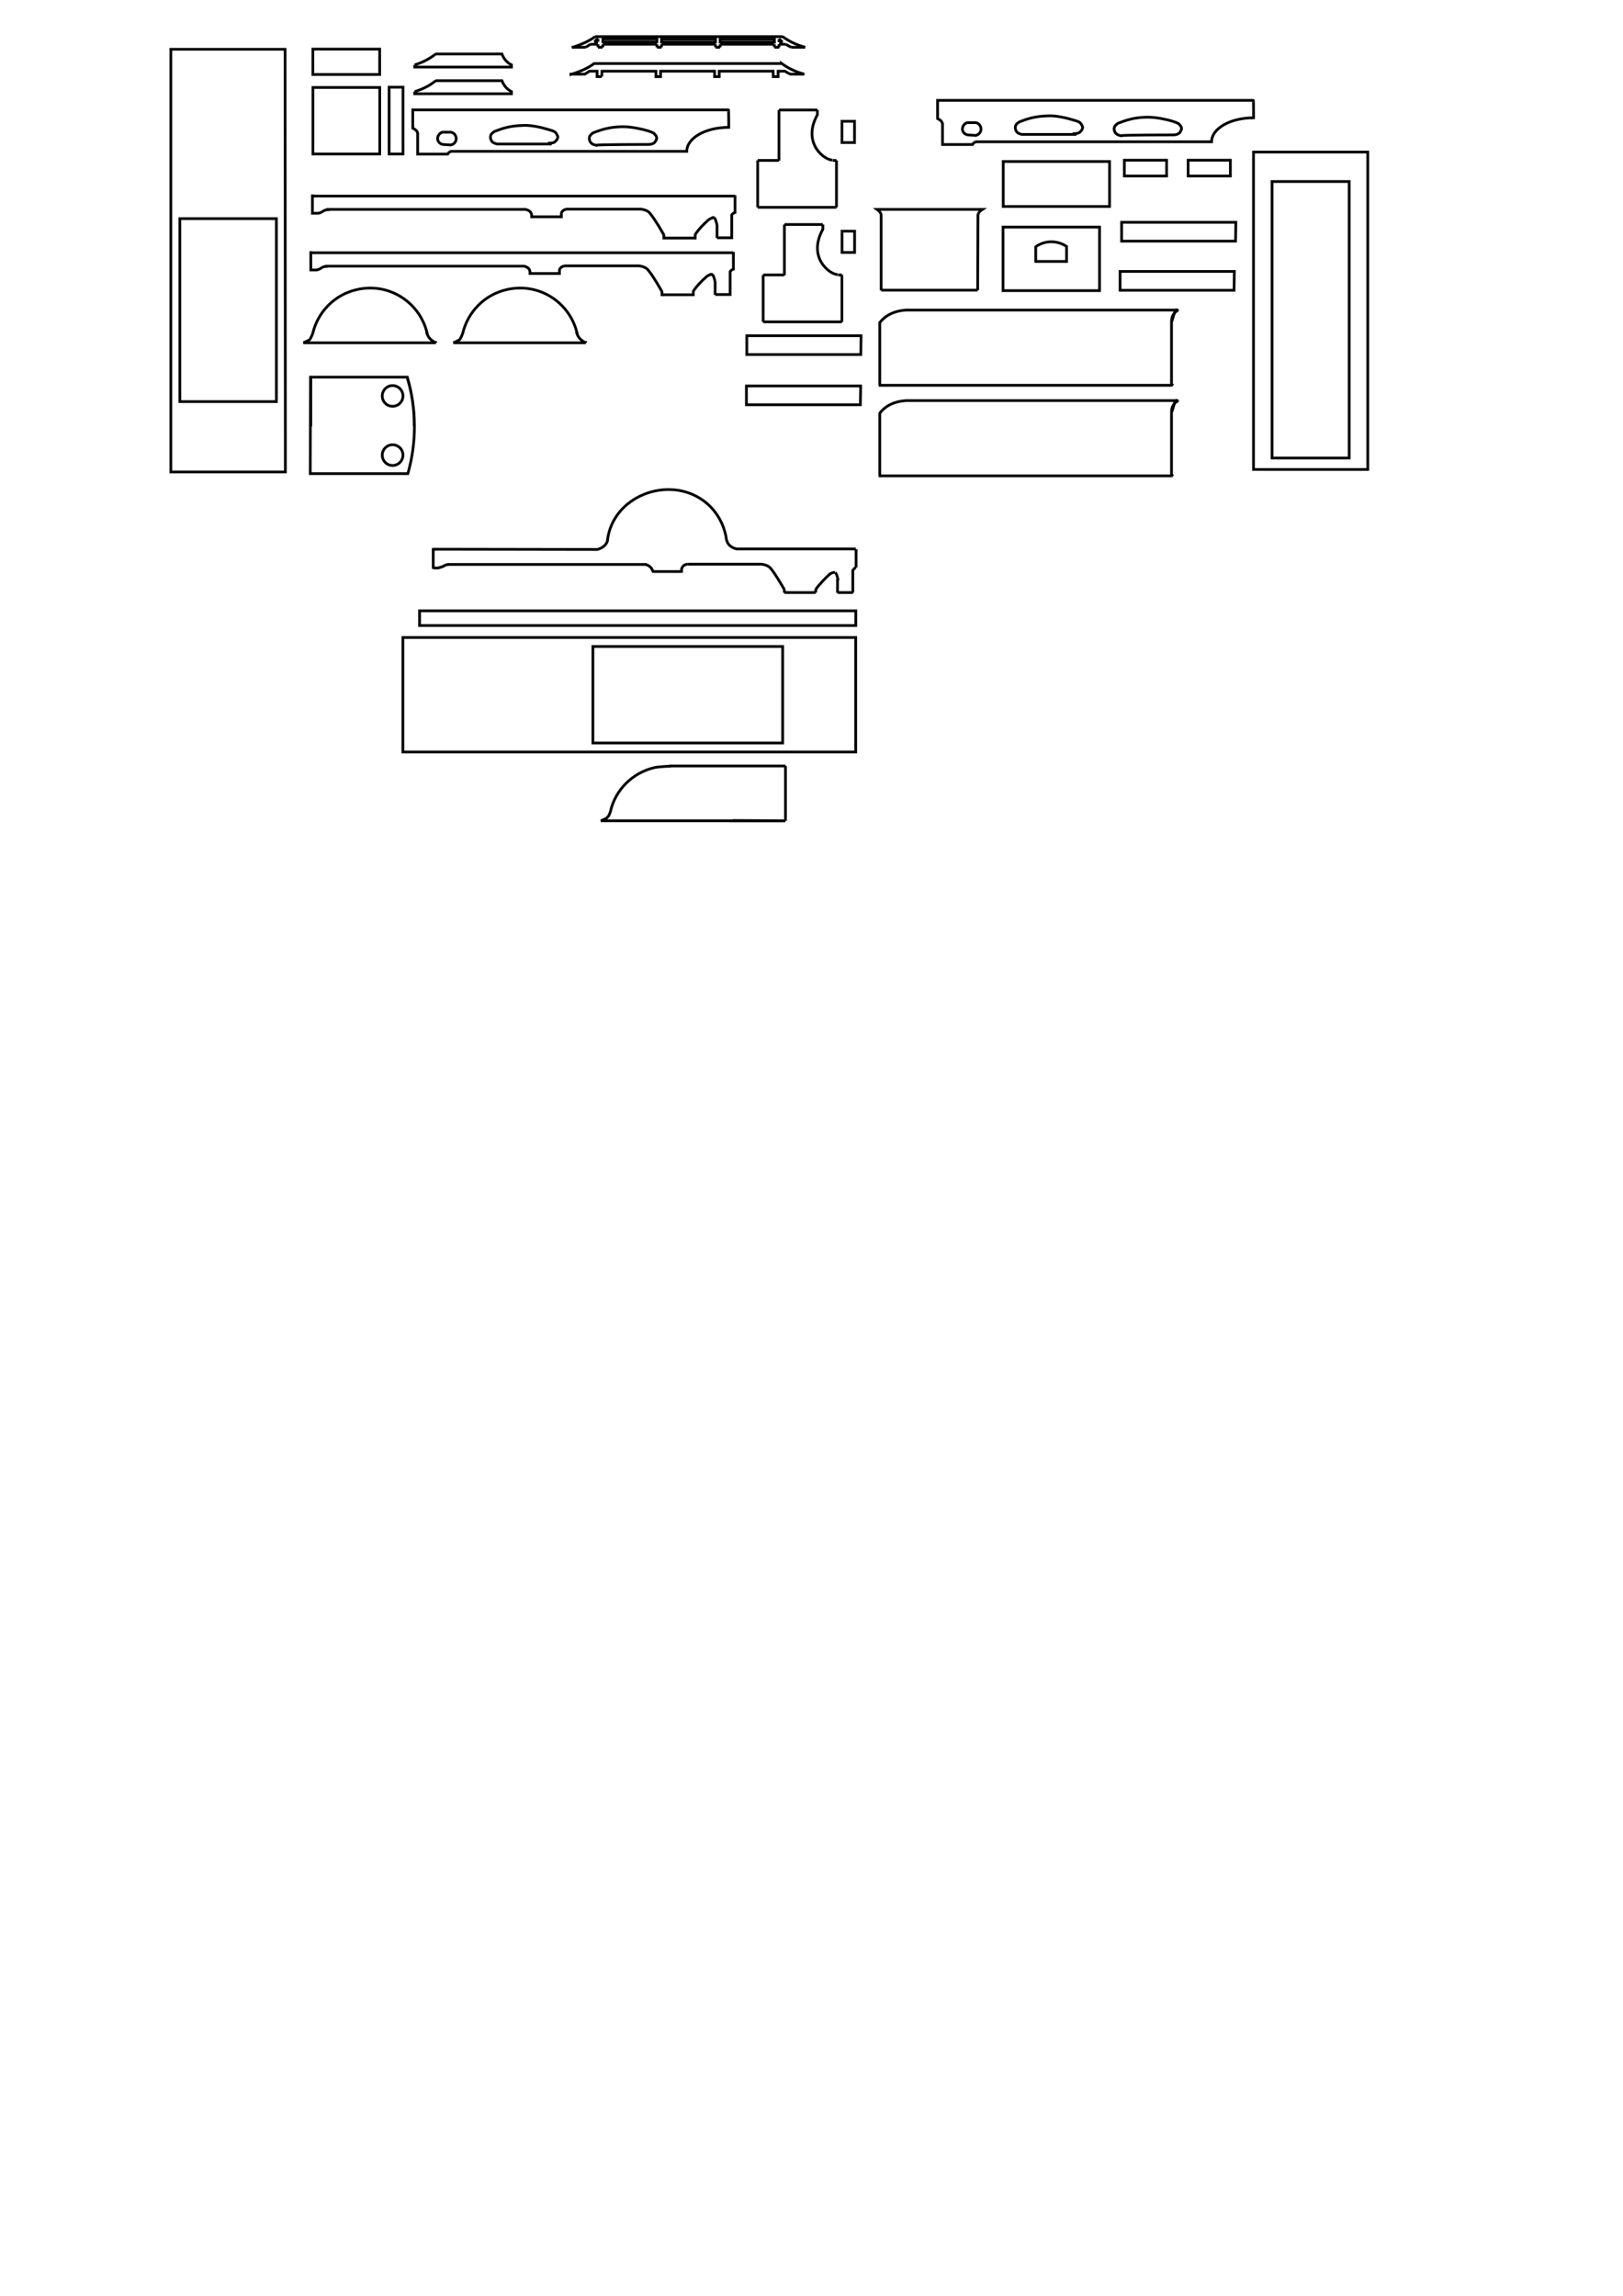 <?xml version="1.0" encoding="utf-8"?>
<!-- Generator: Adobe Illustrator 18.1.1, SVG Export Plug-In . SVG Version: 6.00 Build 0)  -->
<svg version="1.1"
	 id="svg2" xmlns:cc="http://creativecommons.org/ns#" xmlns:inkscape="http://www.inkscape.org/namespaces/inkscape" xmlns:rdf="http://www.w3.org/1999/02/22-rdf-syntax-ns#" xmlns:dc="http://purl.org/dc/elements/1.1/" xmlns:svg="http://www.w3.org/2000/svg" xmlns:sodipodi="http://sodipodi.sourceforge.net/DTD/sodipodi-0.dtd" inkscape:version="0.91 r13725" sodipodi:docname="parts drawing-1.svg"
	 xmlns="http://www.w3.org/2000/svg" xmlns:xlink="http://www.w3.org/1999/xlink" x="0px" y="0px" viewBox="0 0 595.3 841.9"
	 enable-background="new 0 0 595.3 841.9" xml:space="preserve">
<sodipodi:namedview  id="base" inkscape:zoom="5.6" bordercolor="#666666" showgrid="false" pagecolor="#ffffff" inkscape:cy="943.89177" inkscape:cx="265.52989" borderopacity="1.0" inkscape:document-units="px" inkscape:pageshadow="2" inkscape:window-height="855" inkscape:window-y="0" inkscape:pageopacity="0.0" inkscape:window-width="1440" inkscape:window-maximized="0" inkscape:current-layer="layer1" inkscape:window-x="76">
	</sodipodi:namedview>
<g id="g3022" transform="translate(604.958,-1037.521)" inkscape:label="0">
	<path id="path3024" inkscape:connector-curvature="0" fill="none" stroke="#000000" d="M-296.1,1130.1v-7.8h4.6v7.8
		C-291.6,1130.1-296.1,1130.1-296.1,1130.1z"/>
</g>
<g id="g3077" transform="translate(418.426,-865.981)" inkscape:label="0">
	<path id="path3079" inkscape:connector-curvature="0" fill="none" stroke="#000000" d="M-102.7,996h-41.8v-6.9h41.9L-102.7,996
		L-102.7,996z"/>
</g>
<path id="path3134" inkscape:connector-curvature="0" fill="none" stroke="#000000" d="M144,149c2.1,0,3.8-1.7,3.8-3.8
	c0-2.1-1.7-3.8-3.8-3.8l0,0c-2.1,0-3.8,1.7-3.8,3.8C140.2,147.3,141.9,149,144,149L144,149z"/>
<path id="path3144" inkscape:connector-curvature="0" fill="none" stroke="#000000" d="M144,170.7c2.1,0,3.8-1.7,3.8-3.8
	c0-2.1-1.7-3.8-3.8-3.8l0,0c-2.1,0-3.8,1.7-3.8,3.8C140.2,169,141.9,170.7,144,170.7z"/>
<path id="path3150_1_" inkscape:connector-curvature="0" fill="none" stroke="#000000" d="M114,156.4v-18.1h35.4
	c3.4,11.5,3.5,23.8,0.2,35.4h-35.8l0.1-35.4h35.4c1.8,5.8,2.7,11.9,2.6,18v-0.2"/>
<g id="g3360" transform="translate(117.383,-895.226)" inkscape:label="0">
	<path id="path3362" inkscape:connector-curvature="0" fill="none" stroke="#000000" d="M21.9,951.7H-2.6v-24.4h24.5V951.7z"/>
</g>
<g id="g3549" transform="translate(296.137,-932.864)" inkscape:label="0">
	<path id="path3551" inkscape:connector-curvature="0" fill="none" stroke="#000000" d="M-33.7,948.3v-1.1h-19.8v1.1H-33.7z"/>
	<path id="path3553" inkscape:connector-curvature="0" fill="none" stroke="#000000" d="M-75,947.1v1.1h19.8v-1.1H-75z"/>
	<path id="path3555" inkscape:connector-curvature="0" fill="none" stroke="#000000" d="M-10.4,947.1c0.4,0.4,0.8,0.8,1.3,1.1"/>
	<path id="path3557" inkscape:connector-curvature="0" fill="none" stroke="#000000" d="M-9,948.3h-1.3"/>
	<path id="path3559" inkscape:connector-curvature="0" fill="none" stroke="#000000" d="M-10.4,948.3v-1.1"/>
	<path id="path3561" inkscape:connector-curvature="0" fill="none" stroke="#000000" d="M-76.8,947.1v1.1"/>
	<path id="path3563" inkscape:connector-curvature="0" fill="none" stroke="#000000" d="M-76.8,948.2h-1.4"/>
	<path id="path3565" inkscape:connector-curvature="0" fill="none" stroke="#000000" d="M-78.1,948.2c0.4-0.4,0.7-0.7,1-1.1"/>
	<path id="path3567" inkscape:connector-curvature="0" fill="none" stroke="#000000" d="M-77.2,947.1h0.4"/>
	<path id="path3569" inkscape:connector-curvature="0" fill="none" stroke="#000000" d="M-12.1,948.3v-1.1H-32v1.1H-12.1z"/>
	<path id="path3571" inkscape:connector-curvature="0" fill="none" stroke="#000000" d="M-86.4,950.2h5.1"/>
	<path id="path3573" inkscape:connector-curvature="0" fill="none" stroke="#000000" d="M-81.3,950.2c0.6-0.4,1.2-0.8,1.7-1.1"/>
	<path id="path3575" inkscape:connector-curvature="0" fill="none" stroke="#000000" d="M-79.6,949.1h2.8"/>
	<path id="path3577" inkscape:connector-curvature="0" fill="none" stroke="#000000" d="M-76.8,949.1v1.1"/>
	<path id="path3579" inkscape:connector-curvature="0" fill="none" stroke="#000000" d="M-76.8,950.2h1.7"/>
	<path id="path3581" inkscape:connector-curvature="0" fill="none" stroke="#000000" d="M-75,950.2v-1.1"/>
	<path id="path3583" inkscape:connector-curvature="0" fill="none" stroke="#000000" d="M-75,949.1h19.8"/>
	<path id="path3585" inkscape:connector-curvature="0" fill="none" stroke="#000000" d="M-55.2,949.1v1.1"/>
	<path id="path3587" inkscape:connector-curvature="0" fill="none" stroke="#000000" d="M-55.2,950.2h1.7"/>
	<path id="path3589" inkscape:connector-curvature="0" fill="none" stroke="#000000" d="M-53.5,950.2v-1.1"/>
	<path id="path3591" inkscape:connector-curvature="0" fill="none" stroke="#000000" d="M-53.5,949.1h19.8"/>
	<path id="path3593" inkscape:connector-curvature="0" fill="none" stroke="#000000" d="M-33.7,949.1v1.1"/>
	<path id="path3595" inkscape:connector-curvature="0" fill="none" stroke="#000000" d="M-33.7,950.2h1.7"/>
	<path id="path3597" inkscape:connector-curvature="0" fill="none" stroke="#000000" d="M-32,950.2v-1.1"/>
	<path id="path3599" inkscape:connector-curvature="0" fill="none" stroke="#000000" d="M-32,949.1h19.8"/>
	<path id="path3601" inkscape:connector-curvature="0" fill="none" stroke="#000000" d="M-12.1,949.1v1.1"/>
	<path id="path3603" inkscape:connector-curvature="0" fill="none" stroke="#000000" d="M-12.1,950.2h1.8"/>
	<path id="path3605" inkscape:connector-curvature="0" fill="none" stroke="#000000" d="M-10.4,950.2v-1.1"/>
	<path id="path3607" inkscape:connector-curvature="0" fill="none" stroke="#000000" d="M-10.4,949.1h2.5"/>
	<path id="path3609" inkscape:connector-curvature="0" fill="none" stroke="#000000" d="M-7.9,949.1c0.8,0.5,1.5,0.9,2,1.1"/>
	<path id="path3611" inkscape:connector-curvature="0" fill="none" stroke="#000000" d="M-5.9,950.2h5.1"/>
	<path id="path3613" inkscape:connector-curvature="0" fill="none" stroke="#000000" d="M-0.8,950.2c-3.3-0.9-6-2.2-8.4-4"/>
	<path id="path3615" inkscape:connector-curvature="0" fill="none" stroke="#000000" d="M-9.2,946.3h-68.7"/>
	<path id="path3617" inkscape:connector-curvature="0" fill="none" stroke="#000000" d="M-77.9,946.3c-1.9,1.5-4.7,2.8-8.5,4"/>
</g>
<g id="g3703" transform="translate(298.757,-952.727)" inkscape:label="0">
	<path id="path3713" inkscape:connector-curvature="0" fill="none" stroke="#000000" d="M131.6,1002.2c0.1,0,0.6,0,1-0.1
		c0.2-0.1,0.5-0.2,0.8-0.3c0.3-0.2,0.6-0.4,0.7-0.7c0.2-0.2,0.2-0.4,0.4-0.7c0.1-0.2,0.1-0.6,0.1-0.8c-0.2-0.5-0.3-0.8-0.6-1
		c-0.2-0.3-0.5-0.6-0.6-0.6c0,0-0.1-0.1-0.2-0.1l0,0c-0.5-0.3-2.6-1-4.6-1.4c-2.7-0.6-4.6-0.8-6.7-0.8c-5,0.1-7.8,1.2-10.5,2.2
		c-0.1,0-0.5,0.3-0.8,0.6c-0.2,0.2-0.3,0.3-0.5,0.6c-0.1,0.2-0.2,0.5-0.2,0.8c0,0.2,0,0.6,0.1,0.8c0.1,0.3,0.2,0.6,0.4,0.8
		c0.2,0.2,0.4,0.4,0.7,0.6c0.4,0.2,0.8,0.3,1.3,0.4C112.5,1002.2,131.6,1002.2,131.6,1002.2z"/>
	<path id="path3717" inkscape:connector-curvature="0" fill="none" stroke="#000000" d="M56.2,1002.2c-1.3-0.2-2.2-1.4-1.9-2.6
		c0.2-1,1-1.8,1.9-1.9h3c1.3,0.3,2.1,1.6,1.8,2.9c-0.2,0.9-0.9,1.5-1.8,1.8L56.2,1002.2L56.2,1002.2z"/>
</g>
<path id="path3835" inkscape:connector-curvature="0" fill="none" stroke="#000000" d="M168.2,124.8c-0.6,0.3-1.2,0.6-1.9,0.9h48.6
	h-0.1v-0.1h-0.2c-1.5-0.8-2.5-1.8-3-3.3h0.1c-2.7-11.6-14.2-18.8-25.8-16.1c-8.1,1.8-14.3,8.1-16.2,16.1c-0.2,0.6-0.5,1.2-0.8,1.8
	C168.8,124.3,168.6,124.6,168.2,124.8"/>
<path id="path3957" inkscape:connector-curvature="0" fill="none" stroke="#000000" d="M237.8,77.6c-0.8-0.5-1.8-0.8-2.7-0.9h-27
	c-0.6,0-1.1,0.2-1.5,0.5c-0.4,0.3-0.6,0.6-0.7,1v1.3H195v-0.1v-0.6c-0.1-0.4-0.2-0.8-0.4-1c-0.4-0.5-1-0.8-1.8-1h-72.5v0.1
	c-0.7,0-1.4,0.2-2.2,0.8c-0.3,0.2-0.8,0.4-1.4,0.5h-2.1v-6.9l0,0v0.6h155v-0.3l0,0v6.3c-0.6,0.2-1,0.6-1.2,0.9v8.4H263v0.1v-4.6
	c-0.2-1.2-0.5-2.2-1-2.9h0.1c-0.7,0-1.4,0.2-2.2,0.8c-1.9,1.7-3.6,3.4-4.9,5.4v1.3h-11.5V86v0.1C240.7,81.2,238.7,78.4,237.8,77.6"
	/>
<g id="g4253" transform="translate(568.632,-1037.521)" inkscape:label="0">
	<path id="path4255" inkscape:connector-curvature="0" fill="none" stroke="#000000" d="M-259.8,1089.8v-7.8h4.6v7.8
		C-255.3,1089.8-259.8,1089.8-259.8,1089.8z"/>
</g>
<g id="g4308" transform="translate(418.278,-842.961)" inkscape:label="0">
	<path id="path4310" inkscape:connector-curvature="0" fill="none" stroke="#000000" d="M-102.7,991.4h-41.8v-6.9h41.9L-102.7,991.4
		L-102.7,991.4z"/>
</g>
<g id="g4363" transform="translate(496.695,-864.971)" inkscape:label="0">
	<path id="path4365" inkscape:connector-curvature="0" fill="none" stroke="#000000" d="M-43.5,953.4h-41.8v-6.9h41.9L-43.5,953.4
		L-43.5,953.4z"/>
</g>
<g id="g4418" transform="translate(496.042,-842.456)" inkscape:label="0">
	<path id="path4420" inkscape:connector-curvature="0" fill="none" stroke="#000000" d="M-43.4,948.9h-41.8V942h41.9L-43.4,948.9
		L-43.4,948.9z"/>
</g>
<g id="g4473" transform="translate(288.013,-924.968)" inkscape:label="0">
	<path id="path4475" inkscape:connector-curvature="0" fill="none" stroke="#000000" d="M-10.1,1001h28.9"/>
	<path id="path4477" inkscape:connector-curvature="0" fill="none" stroke="#000000" d="M18.8,1001v-17.2"/>
	<path id="path4479" inkscape:connector-curvature="0" fill="none" stroke="#000000" d="M18.8,983.8h-1.4"/>
	<path id="path4483" inkscape:connector-curvature="0" fill="none" stroke="#000000" d="M11.8,967.3v-2"/>
	<path id="path4485" inkscape:connector-curvature="0" fill="none" stroke="#000000" d="M11.8,965.3H-2.3"/>
	<path id="path4487" inkscape:connector-curvature="0" fill="none" stroke="#000000" d="M-2.3,965.3v18.6"/>
	<path id="path4489" inkscape:connector-curvature="0" fill="none" stroke="#000000" d="M-2.3,983.8h-7.8"/>
	<path id="path4491" inkscape:connector-curvature="0" fill="none" stroke="#000000" d="M-10.1,983.8v17.2"/>
</g>
<path id="path4564" inkscape:connector-curvature="0" fill="none" stroke="#000000" d="M152.1,23.8v0.8h35.5v-0.8
	c-1.6-0.8-2.8-2.2-3.5-4h-24.4h0.1C157.8,21.4,155.3,22.8,152.1,23.8"/>
<path id="path4640_2_" inkscape:connector-curvature="0" fill="none" stroke="#000000" d="M429.8,151.1L429.8,151.1l1.2-3.9h0.9"/>
<path id="path4640_1_" inkscape:connector-curvature="0" fill="none" stroke="#000000" d="M322.3,174.5h107.5l-0.1,0.2v-23.6
	c0-1.8,0.8-3.1,2-3.9c0.2,0,0.2-0.1,0.2-0.2c0-0.1-0.1-0.2-0.2-0.2v0.1h-99.6h0.2c-4.2,0.3-7.4,1.8-9.6,4.6v-0.2v23.3"/>
<path id="path4769" inkscape:connector-curvature="0" fill="none" stroke="#000000" d="M220.7,28.1H219v-2h-2.8
	c-0.5,0.3-1,0.7-1.7,1.1h-5.1v0.1c3.8-1.2,6.6-2.5,8.5-4h68.7v-0.1c2.4,1.8,5.1,3.1,8.4,4h-5.1c-0.5-0.2-1.2-0.6-2-1.1h-2.5v2h-1.8
	v-2h-19.8v2h-1.7v-2h-19.8v2h-1.7v-2h-19.8L220.7,28.1"/>
<path id="path4871" inkscape:connector-curvature="0" fill="none" stroke="#000000" d="M113.2,124.8c-0.6,0.3-1.2,0.6-1.9,0.9h48.6
	h-0.1v-0.1h-0.2c-1.5-0.8-2.5-1.8-3-3.3h0.1c-2.7-11.6-14.2-18.8-25.8-16.1c-8.1,1.8-14.3,8.1-16.2,16.1c-0.2,0.6-0.5,1.2-0.8,1.8
	C113.8,124.3,113.6,124.6,113.2,124.8"/>
<g id="g5211" transform="translate(267.63,-810.175)" inkscape:label="0">
	<g>
		<path id="path5213" inkscape:connector-curvature="0" fill="none" stroke="#000000" d="M1.3,1011.6L1.3,1011.6"/>
		<path id="path5215_2_" inkscape:connector-curvature="0" fill="none" stroke="#000000" d="M1.1,1011.5"/>
		<path id="path5215_1_" inkscape:connector-curvature="0" fill="none" stroke="#000000" d="M1.3,1011.5"/>
		<path id="path5217" inkscape:connector-curvature="0" fill="none" stroke="#000000" d="M2.7,1011.5c-0.7-0.1-3.3-0.8-3.8-3.3"/>
		<path id="path5223_1_" inkscape:connector-curvature="0" fill="none" stroke="#000000" d="M-44.7,1010.1"/>
		<path id="path5225_2_" inkscape:connector-curvature="0" fill="none" stroke="#000000" d="M-47.3,1011.6"/>
		<path id="path5227_2_" inkscape:connector-curvature="0" fill="none" stroke="#000000" d="M1.3,1011.6"/>
	</g>
	<path id="path5227_1_" inkscape:connector-curvature="0" fill="none" stroke="#000000" d="M-47.3,1012.4"/>
</g>
<path id="path5773_1_" inkscape:connector-curvature="0" fill="none" stroke="#000000" d="M268.8,300.9l19.3,0.1H269h-48.6
	c0.8-0.4,1.5-0.6,2-0.9c0.3-0.3,0.6-0.6,0.7-0.7c0.4-0.6,0.6-1.2,0.8-1.8c1.8-8,8.1-14.2,16.1-16.1c2.7-0.5,6.1-0.5,6.1-0.5"/>
<g id="g5962" transform="translate(571.779,-997.076)" inkscape:label="0">
	<path id="path5964" inkscape:connector-curvature="0" fill="none" stroke="#000000" d="M-164.8,1072.8h-39v-16.5h39V1072.8z"/>
</g>
<g id="g6017" transform="matrix(-1,0,0,-1,184.36,1013.613)" inkscape:label="0">
	<path id="path6019" inkscape:connector-curvature="0" fill="none" stroke="#000000" d="M45.1,986.3h24.5v9.3H45.1V986.3z"/>
</g>
<g id="g6072" transform="translate(63.17,-897.321)" inkscape:label="0">
	<path id="path6074" inkscape:connector-curvature="0" fill="none" stroke="#000000" d="M38.2,1044.6v-67.1H2.8v67.1H38.2z"/>
	<path id="path6076" inkscape:connector-curvature="0" fill="none" stroke="#000000" d="M41.5,1070.4h-42v-155h41.9L41.5,1070.4
		L41.5,1070.4z"/>
</g>
<g id="g6130" transform="translate(551.089,-932.048)" inkscape:label="0">
	<path id="path6132" inkscape:connector-curvature="0" fill="none" stroke="#000000" d="M-99.8,996.6h-15.5v-5.8h15.5V996.6z"/>
</g>
<g id="g6185" transform="translate(521.794,-932.048)" inkscape:label="0">
	<path id="path6187" inkscape:connector-curvature="0" fill="none" stroke="#000000" d="M-93.9,996.6h-15.5v-5.8h15.5V996.6z"/>
</g>
<g id="g6240" transform="matrix(0,1,-1,0,1146.217,80.579)" inkscape:label="0">
	<path id="path6242" inkscape:connector-curvature="0" fill="none" stroke="#000000" d="M-24.1,1003.5h-24.5v-5.1h24.5
		C-24.1,998.4-24.1,1003.5-24.1,1003.5z"/>
</g>
<path id="path6352" inkscape:connector-curvature="0" fill="none" stroke="#000000" d="M313.9,224v5.4h-160V224H313.9z"/>
<g id="g6405" transform="translate(571.199,-789.822)" inkscape:label="0">
	<path id="path6407" inkscape:connector-curvature="0" fill="none" stroke="#000000" d="M-191.3,880.3v5.4h11.3v-5.5
		C-183.4,877.9-187.9,877.9-191.3,880.3L-191.3,880.3z"/>
	<path id="path6409" inkscape:connector-curvature="0" fill="none" stroke="#000000" d="M-167.9,896.4h-35.4v-23.3h35.4V896.4
		L-167.9,896.4z"/>
</g>
<path id="path6475" inkscape:connector-curvature="0" fill="none" stroke="#000000" d="M358.6,106.4h-35.4v0.1V78.8
	c-0.2-0.9-0.8-1.5-1.5-2h38.6c-0.8,0.5-1.4,1.2-1.6,2v-0.1L358.6,106.4"/>
<g id="g6533" transform="translate(638.975,-1092.533)" inkscape:label="0">
	<path id="path6535" inkscape:connector-curvature="0" fill="none" stroke="#000000" d="M-172.4,1159.1v101.4h28.3v-101.4H-172.4z"
		/>
	<path id="path6537" inkscape:connector-curvature="0" fill="none" stroke="#000000" d="M-179.2,1148.3h41.9v116.4h-41.9
		L-179.2,1148.3L-179.2,1148.3z"/>
</g>
<path id="path4933_1_" inkscape:connector-curvature="0" fill="none" stroke="#000000" d="M314,201.7L314,201.7"/>
<path id="path4935_1_" inkscape:connector-curvature="0" fill="none" stroke="#000000" d="M314,201.7v0.3"/>
<path id="path4937_3_" inkscape:connector-curvature="0" fill="none" stroke="#000000" d="M159,202"/>
<path id="path4937_2_" inkscape:connector-curvature="0" fill="none" stroke="#000000" d="M314,202"/>
<path id="path4939_1_" inkscape:connector-curvature="0" fill="none" stroke="#000000" d="M159,202v-0.6"/>
<path id="path4941_1_" inkscape:connector-curvature="0" fill="none" stroke="#000000" d="M159,201.4L159,201.4"/>
<path id="path4943_1_" inkscape:connector-curvature="0" fill="none" stroke="#000000" d="M158.9,201v7.6"/>
<path id="path4945_1_" inkscape:connector-curvature="0" fill="none" stroke="#000000" d="M158.9,208.3h2.1"/>
<path id="path4947_1_" inkscape:connector-curvature="0" fill="none" stroke="#000000" d="M160.7,208.3c0.8-0.2,2.4-0.8,1.6-0.5"/>
<path id="path4949_1_" inkscape:connector-curvature="0" fill="none" stroke="#000000" d="M162.4,207.8c0.8-0.6,1.5-0.8,2.2-0.8"/>
<path id="path4951_1_" inkscape:connector-curvature="0" fill="none" stroke="#000000" d="M164.3,207h72.8"/>
<path id="path4953_1_" inkscape:connector-curvature="0" fill="none" stroke="#000000" d="M236.8,207c2.2,0.6,2.4,2.1,2.8,2.6"/>
<path id="path4955_3_" inkscape:connector-curvature="0" fill="none" stroke="#000000" d="M239.3,209"/>
<path id="path4955_2_" inkscape:connector-curvature="0" fill="none" stroke="#000000" d="M238.9,208"/>
<path id="path4957_3_" inkscape:connector-curvature="0" fill="none" stroke="#000000" d="M239.2,209.6"/>
<path id="path4957_2_" inkscape:connector-curvature="0" fill="none" stroke="#000000" d="M239.2,209"/>
<path id="path4959_1_" inkscape:connector-curvature="0" fill="none" stroke="#000000" d="M239.2,209.6H250"/>
<path id="path4961_1_" inkscape:connector-curvature="0" fill="none" stroke="#000000" d="M250,210v-1.6"/>
<path id="path4963_1_" inkscape:connector-curvature="0" fill="none" stroke="#000000" d="M250,208.6c0.1-0.3,0.4-0.9,1-1.4"/>
<path id="path4965_1_" inkscape:connector-curvature="0" fill="none" stroke="#000000" d="M250.8,207.4c0.4-0.3,1-0.5,1.5-0.5"/>
<path id="path4967_1_" inkscape:connector-curvature="0" fill="none" stroke="#000000" d="M252.3,206.9h27"/>
<path id="path4969_1_" inkscape:connector-curvature="0" fill="none" stroke="#000000" d="M279.3,206.9c1,0.1,1.9,0.4,2.7,0.9"/>
<path id="path4971_1_" inkscape:connector-curvature="0" fill="none" stroke="#000000" d="M282,207.8c1,0.7,2.9,3.6,5.7,8.4"/>
<path id="path4973_1_" inkscape:connector-curvature="0" fill="none" stroke="#000000" d="M287.7,216.1v1.3"/>
<path id="path4975_1_" inkscape:connector-curvature="0" fill="none" stroke="#000000" d="M287.7,217.3h11.5"/>
<path id="path4977_1_" inkscape:connector-curvature="0" fill="none" stroke="#000000" d="M299.2,217.3V216"/>
<path id="path4979_1_" inkscape:connector-curvature="0" fill="none" stroke="#000000" d="M299.2,216.2c1.3-1.9,3.4-4.1,5.3-5.8"/>
<path id="path4981_1_" inkscape:connector-curvature="0" fill="none" stroke="#000000" d="M304.1,210.7c0.8-0.6,1.5-0.8,2.2-0.8"/>
<path id="path4983_1_" inkscape:connector-curvature="0" fill="none" stroke="#000000" d="M306.4,209.9c0.5,0.7,0.8,1.7,1,2.9"/>
<path id="path4985_1_" inkscape:connector-curvature="0" fill="none" stroke="#000000" d="M307.2,212.3v5.1"/>
<path id="path4987_1_" inkscape:connector-curvature="0" fill="none" stroke="#000000" d="M307.2,217.3h5.7"/>
<path id="path4989_1_" inkscape:connector-curvature="0" fill="none" stroke="#000000" d="M312.8,217.3v-8.4"/>
<path id="path4991_1_" inkscape:connector-curvature="0" fill="none" stroke="#000000" d="M312.8,209.2c0.2-0.3,0.6-0.9,1.2-1.1"/>
<path id="path4993_1_" inkscape:connector-curvature="0" fill="none" stroke="#000000" d="M314,208.1v-6.7"/>
<path id="path3713_1_" inkscape:connector-curvature="0" fill="none" stroke="#000000" d="M394.2,49.3h-19.5h0.2
	c-0.5-0.1-0.9-0.2-1.3-0.4c-0.3-0.2-0.6-0.4-0.7-0.6c-0.2-0.2-0.3-0.5-0.4-0.8c-0.1-0.2-0.1-0.6-0.1-0.8c0-0.3,0.1-0.6,0.2-0.8
	s0.2-0.4,0.5-0.6c0.3-0.2,0.7-0.6,0.8-0.6c2.6-1,5.5-2.1,10.5-2.2c2.1-0.1,4,0.2,6.7,0.8c1.9,0.5,4.1,1.1,4.6,1.4l-0.2-0.1l0.2,0.1
	c0,0,0.1,0.1,0.2,0.1c0.2,0.1,0.4,0.3,0.6,0.6c0.2,0.2,0.4,0.7,0.6,1.2v-0.2c0,0.3,0,0.6-0.1,0.8c-0.1,0.3-0.2,0.6-0.4,0.7
	c-0.2,0.2-0.4,0.5-0.7,0.7c-0.2,0.2-0.6,0.2-0.8,0.3c-0.5,0.1-1,0.1-1,0.1L394.2,49.3z"/>
<path fill="none" stroke="#000000" d="M459.8,43.2c-8.5,0-15.4,3.9-15.4,8.8H358c-0.6,0.2-1,0.5-1.3,1h-11v-7.7
	c-0.3-0.9-0.9-1.4-1.8-1.8v-6.7h115.8C459.8,36.8,459.8,43.2,459.8,43.2z"/>
<path fill="none" stroke="#000000" d="M299.8,42.1c-5.7,10.3,2.5,16.6,5.5,16.6"/>
<line fill="none" stroke="#000000" x1="158.9" y1="201.4" x2="219.2" y2="201.5"/>
<line fill="none" stroke="#000000" x1="270.2" y1="201.3" x2="313.9" y2="201.3"/>
<g id="g3703_1_" transform="translate(298.757,-952.727)" inkscape:label="0">
	<path id="path3713_3_" inkscape:connector-curvature="0" fill="none" stroke="#000000" d="M-60.9,1005.7c0.1,0,0.6,0,1-0.1
		c0.2-0.1,0.5-0.2,0.8-0.3c0.3-0.2,0.6-0.4,0.7-0.7c0.2-0.2,0.2-0.4,0.4-0.7c0.1-0.2,0.1-0.6,0.1-0.8c-0.2-0.5-0.3-0.8-0.6-1
		c-0.2-0.3-0.5-0.6-0.6-0.6c0,0-0.1-0.1-0.2-0.1l0,0c-0.5-0.3-2.6-1-4.6-1.4c-2.7-0.6-4.6-0.8-6.7-0.8c-5,0.1-7.8,1.2-10.5,2.2
		c-0.1,0-0.5,0.3-0.8,0.6c-0.2,0.2-0.3,0.3-0.5,0.6c-0.1,0.2-0.2,0.5-0.2,0.8c0,0.2,0,0.6,0.1,0.8c0.1,0.3,0.2,0.6,0.4,0.8
		c0.2,0.2,0.4,0.4,0.7,0.6c0.4,0.2,0.8,0.3,1.3,0.4C-80,1005.7-60.9,1005.7-60.9,1005.7z"/>
	<path id="path3717_1_" inkscape:connector-curvature="0" fill="none" stroke="#000000" d="M-136.3,1005.7c-1.3-0.2-2.2-1.4-1.9-2.6
		c0.2-1,1-1.8,1.9-1.9h3c1.3,0.3,2.1,1.6,1.8,2.9c-0.2,0.9-0.9,1.5-1.8,1.8L-136.3,1005.7L-136.3,1005.7z"/>
</g>
<path id="path3713_2_" inkscape:connector-curvature="0" fill="none" stroke="#000000" d="M201.7,52.8h-19.5h0.2
	c-0.5-0.1-0.9-0.2-1.3-0.4c-0.3-0.2-0.6-0.4-0.7-0.6c-0.2-0.2-0.3-0.5-0.4-0.8c-0.1-0.2-0.1-0.6-0.1-0.8c0-0.3,0.1-0.6,0.2-0.8
	c0.1-0.2,0.2-0.4,0.5-0.6c0.3-0.2,0.7-0.6,0.8-0.6c2.6-1,5.5-2.1,10.5-2.2c2.1-0.1,4,0.2,6.7,0.8c1.9,0.5,4.1,1.1,4.6,1.4l-0.2-0.1
	l0.2,0.1c0.1,0,0.1,0.1,0.2,0.1c0.2,0.1,0.4,0.3,0.6,0.6c0.2,0.2,0.4,0.7,0.6,1.2v-0.2c0,0.3,0,0.6-0.1,0.8
	c-0.1,0.3-0.2,0.6-0.4,0.7c-0.2,0.2-0.4,0.5-0.7,0.7c-0.2,0.2-0.6,0.2-0.8,0.3c-0.5,0.1-1,0.1-1,0.1L201.7,52.8z"/>
<path fill="none" stroke="#000000" d="M267.3,46.7c-8.5,0-15.4,3.9-15.4,8.8h-86.4c-0.6,0.2-1,0.5-1.3,1h-11v-7.7
	c-0.3-0.9-0.9-1.4-1.8-1.8v-6.7h115.8C267.3,40.3,267.3,46.7,267.3,46.7z"/>
<path id="path3957_1_" inkscape:connector-curvature="0" fill="none" stroke="#000000" d="M237.1,98.4c-0.8-0.5-1.8-0.8-2.7-0.9h-27
	c-0.6,0-1.1,0.2-1.5,0.5c-0.4,0.3-0.6,0.6-0.7,1v1.3h-10.8v-0.1v-0.6c-0.1-0.4-0.2-0.8-0.4-1c-0.4-0.5-1-0.8-1.8-1h-72.5v0.1
	c-0.7,0-1.4,0.2-2.2,0.8c-0.3,0.2-0.8,0.4-1.4,0.5H114v-6.9l0,0v0.6h155v-0.3l0,0v6.3c-0.6,0.2-1,0.6-1.2,0.9v8.4h-5.5v0.1v-4.6
	c-0.2-1.2-0.5-2.2-1-2.9h0.1c-0.7,0-1.4,0.2-2.2,0.8c-1.9,1.7-3.6,3.4-4.9,5.4v1.3h-11.5v-1.3v0.1C240,102,238.1,99.2,237.1,98.4"/>
<path id="path4564_1_" inkscape:connector-curvature="0" fill="none" stroke="#000000" d="M152.1,33.6v0.8h35.5v-0.8
	c-1.6-0.8-2.8-2.2-3.5-4h-24.4h0.1C157.8,31.3,155.3,32.6,152.1,33.6"/>
<g id="g4473_1_" transform="translate(288.013,-924.968)" inkscape:label="0">
	<path id="path4475_1_" inkscape:connector-curvature="0" fill="none" stroke="#000000" d="M-8.1,1043h28.9"/>
	<path id="path4477_1_" inkscape:connector-curvature="0" fill="none" stroke="#000000" d="M20.8,1043v-17.2"/>
	<path id="path4479_1_" inkscape:connector-curvature="0" fill="none" stroke="#000000" d="M20.8,1025.8h-1.4"/>
	<path id="path4483_1_" inkscape:connector-curvature="0" fill="none" stroke="#000000" d="M13.8,1009.3v-2"/>
	<path id="path4485_1_" inkscape:connector-curvature="0" fill="none" stroke="#000000" d="M13.8,1007.3H-0.3"/>
	<path id="path4487_1_" inkscape:connector-curvature="0" fill="none" stroke="#000000" d="M-0.3,1007.3v18.6"/>
	<path id="path4489_1_" inkscape:connector-curvature="0" fill="none" stroke="#000000" d="M-0.3,1025.8h-7.8"/>
	<path id="path4491_1_" inkscape:connector-curvature="0" fill="none" stroke="#000000" d="M-8.1,1025.8v17.2"/>
</g>
<path fill="none" stroke="#000000" d="M301.8,84.1c-5.7,10.3,2.5,16.6,5.5,16.6"/>
<path id="path4640_4_" inkscape:connector-curvature="0" fill="none" stroke="#000000" d="M429.8,117.9L429.8,117.9l1.2-3.9h0.9"/>
<path id="path4640_3_" inkscape:connector-curvature="0" fill="none" stroke="#000000" d="M322.3,141.3h107.5l-0.1,0.2v-23.6
	c0-1.8,0.8-3.1,2-3.9c0.2,0,0.2-0.1,0.2-0.2c0-0.2-0.1-0.2-0.2-0.2v0.1h-99.6h0.2c-4.2,0.3-7.4,1.8-9.6,4.6V118v23.3"/>
<path fill="none" stroke="#000000" d="M222.8,198.2c1.9-16.3,22.3-24,35.2-14.6c4.7,3.4,7.8,8.8,8.5,14.6"/>
<path id="path5217_1_" inkscape:connector-curvature="0" fill="none" stroke="#000000" d="M222.9,198c-0.5,2.5-3.2,3.4-3.9,3.5"/>
<g id="g6072_1_" transform="translate(63.17,-897.321)" inkscape:label="0">
	<path id="path6074_1_" inkscape:connector-curvature="0" fill="none" stroke="#000000" d="M223.9,1134.4h-69.6v35.4h69.6V1134.4z"
		/>
	<path id="path6076_1_" inkscape:connector-curvature="0" fill="none" stroke="#000000" d="M250.7,1131.1v42H84.6v-42H250.7
		L250.7,1131.1z"/>
</g>
<line fill="none" stroke="#000000" x1="245.4" y1="280.9" x2="245.4" y2="280.9"/>
<line fill="none" stroke="#000000" x1="245.4" y1="280.9" x2="288.1" y2="280.9"/>
<line fill="none" stroke="#000000" x1="288.1" y1="280.9" x2="288.1" y2="301"/>
<line fill="none" stroke="#000000" x1="288.1" y1="301" x2="267.6" y2="301"/>
</svg>
